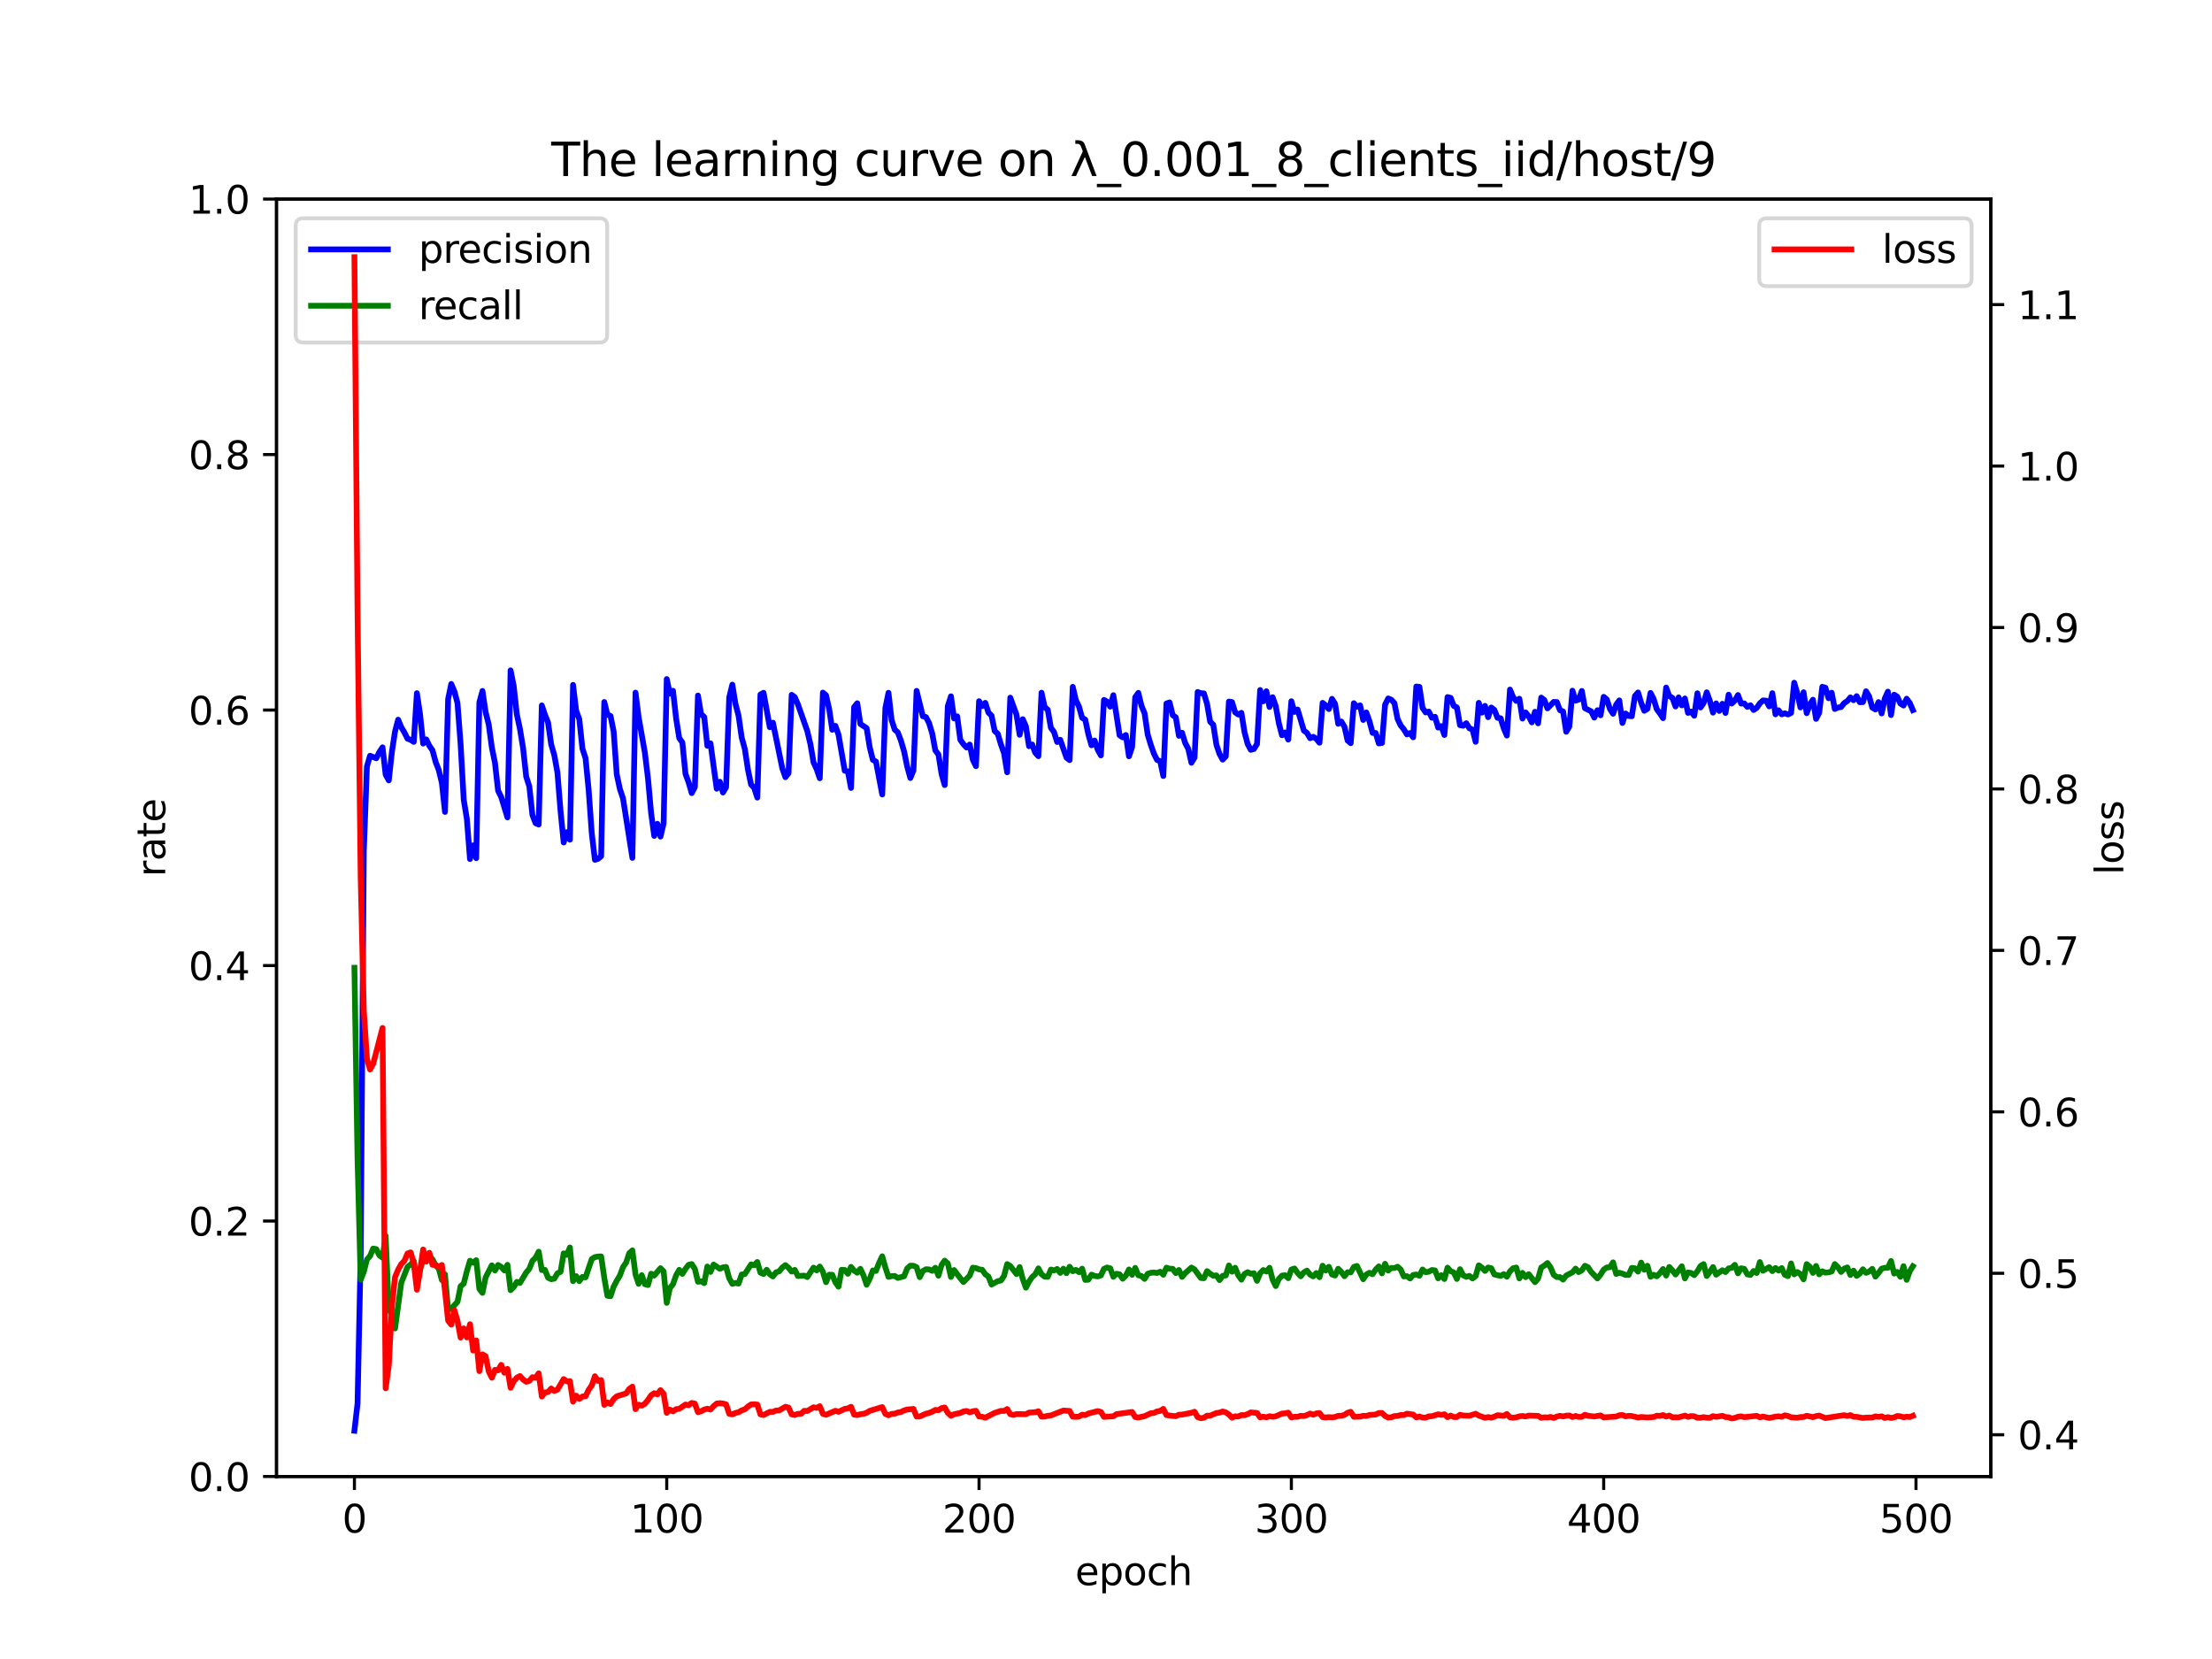 <?xml version="1.0" encoding="utf-8" standalone="no"?>
<!DOCTYPE svg PUBLIC "-//W3C//DTD SVG 1.1//EN"
  "http://www.w3.org/Graphics/SVG/1.1/DTD/svg11.dtd">
<svg xmlns:xlink="http://www.w3.org/1999/xlink" width="576pt" height="432pt" viewBox="0 0 576 432" xmlns="http://www.w3.org/2000/svg" version="1.1">
 <defs>
  <style type="text/css">*{stroke-linejoin: round; stroke-linecap: butt}</style>
 </defs>
 <g id="figure_1">
  <g id="patch_1">
   <path d="M 0 432 
L 576 432 
L 576 0 
L 0 0 
z
" style="fill: #ffffff"/>
  </g>
  <g id="axes_1">
   <g id="patch_2">
    <path d="M 72 384.48 
L 518.4 384.48 
L 518.4 51.84 
L 72 51.84 
z
" style="fill: #ffffff"/>
   </g>
   <g id="matplotlib.axis_1">
    <g id="xtick_1">
     <g id="line2d_1">
      <defs>
       <path id="mb8297a14a4" d="M 0 0 
L 0 3.5 
" style="stroke: #000000; stroke-width: 0.8"/>
      </defs>
      <g>
       <use xlink:href="#mb8297a14a4" x="92.291" y="384.48" style="stroke: #000000; stroke-width: 0.8"/>
      </g>
     </g>
     <g id="text_1">
      <!-- 0 -->
      <g transform="translate(89.11 399.078) scale(0.1 -0.1)">
       <defs>
        <path id="DejaVuSans-30" d="M 2034 4250 
Q 1547 4250 1301 3770 
Q 1056 3291 1056 2328 
Q 1056 1369 1301 889 
Q 1547 409 2034 409 
Q 2525 409 2770 889 
Q 3016 1369 3016 2328 
Q 3016 3291 2770 3770 
Q 2525 4250 2034 4250 
z
M 2034 4750 
Q 2819 4750 3233 4129 
Q 3647 3509 3647 2328 
Q 3647 1150 3233 529 
Q 2819 -91 2034 -91 
Q 1250 -91 836 529 
Q 422 1150 422 2328 
Q 422 3509 836 4129 
Q 1250 4750 2034 4750 
z
" transform="scale(0.016)"/>
       </defs>
       <use xlink:href="#DejaVuSans-30"/>
      </g>
     </g>
    </g>
    <g id="xtick_2">
     <g id="line2d_2">
      <g>
       <use xlink:href="#mb8297a14a4" x="173.617" y="384.48" style="stroke: #000000; stroke-width: 0.8"/>
      </g>
     </g>
     <g id="text_2">
      <!-- 100 -->
      <g transform="translate(164.073 399.078) scale(0.1 -0.1)">
       <defs>
        <path id="DejaVuSans-31" d="M 794 531 
L 1825 531 
L 1825 4091 
L 703 3866 
L 703 4441 
L 1819 4666 
L 2450 4666 
L 2450 531 
L 3481 531 
L 3481 0 
L 794 0 
L 794 531 
z
" transform="scale(0.016)"/>
       </defs>
       <use xlink:href="#DejaVuSans-31"/>
       <use xlink:href="#DejaVuSans-30" x="63.623"/>
       <use xlink:href="#DejaVuSans-30" x="127.246"/>
      </g>
     </g>
    </g>
    <g id="xtick_3">
     <g id="line2d_3">
      <g>
       <use xlink:href="#mb8297a14a4" x="254.943" y="384.48" style="stroke: #000000; stroke-width: 0.8"/>
      </g>
     </g>
     <g id="text_3">
      <!-- 200 -->
      <g transform="translate(245.4 399.078) scale(0.1 -0.1)">
       <defs>
        <path id="DejaVuSans-32" d="M 1228 531 
L 3431 531 
L 3431 0 
L 469 0 
L 469 531 
Q 828 903 1448 1529 
Q 2069 2156 2228 2338 
Q 2531 2678 2651 2914 
Q 2772 3150 2772 3378 
Q 2772 3750 2511 3984 
Q 2250 4219 1831 4219 
Q 1534 4219 1204 4116 
Q 875 4013 500 3803 
L 500 4441 
Q 881 4594 1212 4672 
Q 1544 4750 1819 4750 
Q 2544 4750 2975 4387 
Q 3406 4025 3406 3419 
Q 3406 3131 3298 2873 
Q 3191 2616 2906 2266 
Q 2828 2175 2409 1742 
Q 1991 1309 1228 531 
z
" transform="scale(0.016)"/>
       </defs>
       <use xlink:href="#DejaVuSans-32"/>
       <use xlink:href="#DejaVuSans-30" x="63.623"/>
       <use xlink:href="#DejaVuSans-30" x="127.246"/>
      </g>
     </g>
    </g>
    <g id="xtick_4">
     <g id="line2d_4">
      <g>
       <use xlink:href="#mb8297a14a4" x="336.27" y="384.48" style="stroke: #000000; stroke-width: 0.8"/>
      </g>
     </g>
     <g id="text_4">
      <!-- 300 -->
      <g transform="translate(326.726 399.078) scale(0.1 -0.1)">
       <defs>
        <path id="DejaVuSans-33" d="M 2597 2516 
Q 3050 2419 3304 2112 
Q 3559 1806 3559 1356 
Q 3559 666 3084 287 
Q 2609 -91 1734 -91 
Q 1441 -91 1130 -33 
Q 819 25 488 141 
L 488 750 
Q 750 597 1062 519 
Q 1375 441 1716 441 
Q 2309 441 2620 675 
Q 2931 909 2931 1356 
Q 2931 1769 2642 2001 
Q 2353 2234 1838 2234 
L 1294 2234 
L 1294 2753 
L 1863 2753 
Q 2328 2753 2575 2939 
Q 2822 3125 2822 3475 
Q 2822 3834 2567 4026 
Q 2313 4219 1838 4219 
Q 1578 4219 1281 4162 
Q 984 4106 628 3988 
L 628 4550 
Q 988 4650 1302 4700 
Q 1616 4750 1894 4750 
Q 2613 4750 3031 4423 
Q 3450 4097 3450 3541 
Q 3450 3153 3228 2886 
Q 3006 2619 2597 2516 
z
" transform="scale(0.016)"/>
       </defs>
       <use xlink:href="#DejaVuSans-33"/>
       <use xlink:href="#DejaVuSans-30" x="63.623"/>
       <use xlink:href="#DejaVuSans-30" x="127.246"/>
      </g>
     </g>
    </g>
    <g id="xtick_5">
     <g id="line2d_5">
      <g>
       <use xlink:href="#mb8297a14a4" x="417.596" y="384.48" style="stroke: #000000; stroke-width: 0.8"/>
      </g>
     </g>
     <g id="text_5">
      <!-- 400 -->
      <g transform="translate(408.052 399.078) scale(0.1 -0.1)">
       <defs>
        <path id="DejaVuSans-34" d="M 2419 4116 
L 825 1625 
L 2419 1625 
L 2419 4116 
z
M 2253 4666 
L 3047 4666 
L 3047 1625 
L 3713 1625 
L 3713 1100 
L 3047 1100 
L 3047 0 
L 2419 0 
L 2419 1100 
L 313 1100 
L 313 1709 
L 2253 4666 
z
" transform="scale(0.016)"/>
       </defs>
       <use xlink:href="#DejaVuSans-34"/>
       <use xlink:href="#DejaVuSans-30" x="63.623"/>
       <use xlink:href="#DejaVuSans-30" x="127.246"/>
      </g>
     </g>
    </g>
    <g id="xtick_6">
     <g id="line2d_6">
      <g>
       <use xlink:href="#mb8297a14a4" x="498.922" y="384.48" style="stroke: #000000; stroke-width: 0.8"/>
      </g>
     </g>
     <g id="text_6">
      <!-- 500 -->
      <g transform="translate(489.379 399.078) scale(0.1 -0.1)">
       <defs>
        <path id="DejaVuSans-35" d="M 691 4666 
L 3169 4666 
L 3169 4134 
L 1269 4134 
L 1269 2991 
Q 1406 3038 1543 3061 
Q 1681 3084 1819 3084 
Q 2600 3084 3056 2656 
Q 3513 2228 3513 1497 
Q 3513 744 3044 326 
Q 2575 -91 1722 -91 
Q 1428 -91 1123 -41 
Q 819 9 494 109 
L 494 744 
Q 775 591 1075 516 
Q 1375 441 1709 441 
Q 2250 441 2565 725 
Q 2881 1009 2881 1497 
Q 2881 1984 2565 2268 
Q 2250 2553 1709 2553 
Q 1456 2553 1204 2497 
Q 953 2441 691 2322 
L 691 4666 
z
" transform="scale(0.016)"/>
       </defs>
       <use xlink:href="#DejaVuSans-35"/>
       <use xlink:href="#DejaVuSans-30" x="63.623"/>
       <use xlink:href="#DejaVuSans-30" x="127.246"/>
      </g>
     </g>
    </g>
    <g id="text_7">
     <!-- epoch -->
     <g transform="translate(279.972 412.757) scale(0.1 -0.1)">
      <defs>
       <path id="DejaVuSans-65" d="M 3597 1894 
L 3597 1613 
L 953 1613 
Q 991 1019 1311 708 
Q 1631 397 2203 397 
Q 2534 397 2845 478 
Q 3156 559 3463 722 
L 3463 178 
Q 3153 47 2828 -22 
Q 2503 -91 2169 -91 
Q 1331 -91 842 396 
Q 353 884 353 1716 
Q 353 2575 817 3079 
Q 1281 3584 2069 3584 
Q 2775 3584 3186 3129 
Q 3597 2675 3597 1894 
z
M 3022 2063 
Q 3016 2534 2758 2815 
Q 2500 3097 2075 3097 
Q 1594 3097 1305 2825 
Q 1016 2553 972 2059 
L 3022 2063 
z
" transform="scale(0.016)"/>
       <path id="DejaVuSans-70" d="M 1159 525 
L 1159 -1331 
L 581 -1331 
L 581 3500 
L 1159 3500 
L 1159 2969 
Q 1341 3281 1617 3432 
Q 1894 3584 2278 3584 
Q 2916 3584 3314 3078 
Q 3713 2572 3713 1747 
Q 3713 922 3314 415 
Q 2916 -91 2278 -91 
Q 1894 -91 1617 61 
Q 1341 213 1159 525 
z
M 3116 1747 
Q 3116 2381 2855 2742 
Q 2594 3103 2138 3103 
Q 1681 3103 1420 2742 
Q 1159 2381 1159 1747 
Q 1159 1113 1420 752 
Q 1681 391 2138 391 
Q 2594 391 2855 752 
Q 3116 1113 3116 1747 
z
" transform="scale(0.016)"/>
       <path id="DejaVuSans-6f" d="M 1959 3097 
Q 1497 3097 1228 2736 
Q 959 2375 959 1747 
Q 959 1119 1226 758 
Q 1494 397 1959 397 
Q 2419 397 2687 759 
Q 2956 1122 2956 1747 
Q 2956 2369 2687 2733 
Q 2419 3097 1959 3097 
z
M 1959 3584 
Q 2709 3584 3137 3096 
Q 3566 2609 3566 1747 
Q 3566 888 3137 398 
Q 2709 -91 1959 -91 
Q 1206 -91 779 398 
Q 353 888 353 1747 
Q 353 2609 779 3096 
Q 1206 3584 1959 3584 
z
" transform="scale(0.016)"/>
       <path id="DejaVuSans-63" d="M 3122 3366 
L 3122 2828 
Q 2878 2963 2633 3030 
Q 2388 3097 2138 3097 
Q 1578 3097 1268 2742 
Q 959 2388 959 1747 
Q 959 1106 1268 751 
Q 1578 397 2138 397 
Q 2388 397 2633 464 
Q 2878 531 3122 666 
L 3122 134 
Q 2881 22 2623 -34 
Q 2366 -91 2075 -91 
Q 1284 -91 818 406 
Q 353 903 353 1747 
Q 353 2603 823 3093 
Q 1294 3584 2113 3584 
Q 2378 3584 2631 3529 
Q 2884 3475 3122 3366 
z
" transform="scale(0.016)"/>
       <path id="DejaVuSans-68" d="M 3513 2113 
L 3513 0 
L 2938 0 
L 2938 2094 
Q 2938 2591 2744 2837 
Q 2550 3084 2163 3084 
Q 1697 3084 1428 2787 
Q 1159 2491 1159 1978 
L 1159 0 
L 581 0 
L 581 4863 
L 1159 4863 
L 1159 2956 
Q 1366 3272 1645 3428 
Q 1925 3584 2291 3584 
Q 2894 3584 3203 3211 
Q 3513 2838 3513 2113 
z
" transform="scale(0.016)"/>
      </defs>
      <use xlink:href="#DejaVuSans-65"/>
      <use xlink:href="#DejaVuSans-70" x="61.523"/>
      <use xlink:href="#DejaVuSans-6f" x="125"/>
      <use xlink:href="#DejaVuSans-63" x="186.182"/>
      <use xlink:href="#DejaVuSans-68" x="241.162"/>
     </g>
    </g>
   </g>
   <g id="matplotlib.axis_2">
    <g id="ytick_1">
     <g id="line2d_7">
      <defs>
       <path id="m178c9d2e0a" d="M 0 0 
L -3.5 0 
" style="stroke: #000000; stroke-width: 0.8"/>
      </defs>
      <g>
       <use xlink:href="#m178c9d2e0a" x="72" y="384.48" style="stroke: #000000; stroke-width: 0.8"/>
      </g>
     </g>
     <g id="text_8">
      <!-- 0.0 -->
      <g transform="translate(49.097 388.279) scale(0.1 -0.1)">
       <defs>
        <path id="DejaVuSans-2e" d="M 684 794 
L 1344 794 
L 1344 0 
L 684 0 
L 684 794 
z
" transform="scale(0.016)"/>
       </defs>
       <use xlink:href="#DejaVuSans-30"/>
       <use xlink:href="#DejaVuSans-2e" x="63.623"/>
       <use xlink:href="#DejaVuSans-30" x="95.41"/>
      </g>
     </g>
    </g>
    <g id="ytick_2">
     <g id="line2d_8">
      <g>
       <use xlink:href="#m178c9d2e0a" x="72" y="317.952" style="stroke: #000000; stroke-width: 0.8"/>
      </g>
     </g>
     <g id="text_9">
      <!-- 0.2 -->
      <g transform="translate(49.097 321.751) scale(0.1 -0.1)">
       <use xlink:href="#DejaVuSans-30"/>
       <use xlink:href="#DejaVuSans-2e" x="63.623"/>
       <use xlink:href="#DejaVuSans-32" x="95.41"/>
      </g>
     </g>
    </g>
    <g id="ytick_3">
     <g id="line2d_9">
      <g>
       <use xlink:href="#m178c9d2e0a" x="72" y="251.424" style="stroke: #000000; stroke-width: 0.8"/>
      </g>
     </g>
     <g id="text_10">
      <!-- 0.4 -->
      <g transform="translate(49.097 255.223) scale(0.1 -0.1)">
       <use xlink:href="#DejaVuSans-30"/>
       <use xlink:href="#DejaVuSans-2e" x="63.623"/>
       <use xlink:href="#DejaVuSans-34" x="95.41"/>
      </g>
     </g>
    </g>
    <g id="ytick_4">
     <g id="line2d_10">
      <g>
       <use xlink:href="#m178c9d2e0a" x="72" y="184.896" style="stroke: #000000; stroke-width: 0.8"/>
      </g>
     </g>
     <g id="text_11">
      <!-- 0.6 -->
      <g transform="translate(49.097 188.695) scale(0.1 -0.1)">
       <defs>
        <path id="DejaVuSans-36" d="M 2113 2584 
Q 1688 2584 1439 2293 
Q 1191 2003 1191 1497 
Q 1191 994 1439 701 
Q 1688 409 2113 409 
Q 2538 409 2786 701 
Q 3034 994 3034 1497 
Q 3034 2003 2786 2293 
Q 2538 2584 2113 2584 
z
M 3366 4563 
L 3366 3988 
Q 3128 4100 2886 4159 
Q 2644 4219 2406 4219 
Q 1781 4219 1451 3797 
Q 1122 3375 1075 2522 
Q 1259 2794 1537 2939 
Q 1816 3084 2150 3084 
Q 2853 3084 3261 2657 
Q 3669 2231 3669 1497 
Q 3669 778 3244 343 
Q 2819 -91 2113 -91 
Q 1303 -91 875 529 
Q 447 1150 447 2328 
Q 447 3434 972 4092 
Q 1497 4750 2381 4750 
Q 2619 4750 2861 4703 
Q 3103 4656 3366 4563 
z
" transform="scale(0.016)"/>
       </defs>
       <use xlink:href="#DejaVuSans-30"/>
       <use xlink:href="#DejaVuSans-2e" x="63.623"/>
       <use xlink:href="#DejaVuSans-36" x="95.41"/>
      </g>
     </g>
    </g>
    <g id="ytick_5">
     <g id="line2d_11">
      <g>
       <use xlink:href="#m178c9d2e0a" x="72" y="118.368" style="stroke: #000000; stroke-width: 0.8"/>
      </g>
     </g>
     <g id="text_12">
      <!-- 0.8 -->
      <g transform="translate(49.097 122.167) scale(0.1 -0.1)">
       <defs>
        <path id="DejaVuSans-38" d="M 2034 2216 
Q 1584 2216 1326 1975 
Q 1069 1734 1069 1313 
Q 1069 891 1326 650 
Q 1584 409 2034 409 
Q 2484 409 2743 651 
Q 3003 894 3003 1313 
Q 3003 1734 2745 1975 
Q 2488 2216 2034 2216 
z
M 1403 2484 
Q 997 2584 770 2862 
Q 544 3141 544 3541 
Q 544 4100 942 4425 
Q 1341 4750 2034 4750 
Q 2731 4750 3128 4425 
Q 3525 4100 3525 3541 
Q 3525 3141 3298 2862 
Q 3072 2584 2669 2484 
Q 3125 2378 3379 2068 
Q 3634 1759 3634 1313 
Q 3634 634 3220 271 
Q 2806 -91 2034 -91 
Q 1263 -91 848 271 
Q 434 634 434 1313 
Q 434 1759 690 2068 
Q 947 2378 1403 2484 
z
M 1172 3481 
Q 1172 3119 1398 2916 
Q 1625 2713 2034 2713 
Q 2441 2713 2670 2916 
Q 2900 3119 2900 3481 
Q 2900 3844 2670 4047 
Q 2441 4250 2034 4250 
Q 1625 4250 1398 4047 
Q 1172 3844 1172 3481 
z
" transform="scale(0.016)"/>
       </defs>
       <use xlink:href="#DejaVuSans-30"/>
       <use xlink:href="#DejaVuSans-2e" x="63.623"/>
       <use xlink:href="#DejaVuSans-38" x="95.41"/>
      </g>
     </g>
    </g>
    <g id="ytick_6">
     <g id="line2d_12">
      <g>
       <use xlink:href="#m178c9d2e0a" x="72" y="51.84" style="stroke: #000000; stroke-width: 0.8"/>
      </g>
     </g>
     <g id="text_13">
      <!-- 1.0 -->
      <g transform="translate(49.097 55.639) scale(0.1 -0.1)">
       <use xlink:href="#DejaVuSans-31"/>
       <use xlink:href="#DejaVuSans-2e" x="63.623"/>
       <use xlink:href="#DejaVuSans-30" x="95.41"/>
      </g>
     </g>
    </g>
    <g id="text_14">
     <!-- rate -->
     <g transform="translate(43.017 228.316) rotate(-90) scale(0.1 -0.1)">
      <defs>
       <path id="DejaVuSans-72" d="M 2631 2963 
Q 2534 3019 2420 3045 
Q 2306 3072 2169 3072 
Q 1681 3072 1420 2755 
Q 1159 2438 1159 1844 
L 1159 0 
L 581 0 
L 581 3500 
L 1159 3500 
L 1159 2956 
Q 1341 3275 1631 3429 
Q 1922 3584 2338 3584 
Q 2397 3584 2469 3576 
Q 2541 3569 2628 3553 
L 2631 2963 
z
" transform="scale(0.016)"/>
       <path id="DejaVuSans-61" d="M 2194 1759 
Q 1497 1759 1228 1600 
Q 959 1441 959 1056 
Q 959 750 1161 570 
Q 1363 391 1709 391 
Q 2188 391 2477 730 
Q 2766 1069 2766 1631 
L 2766 1759 
L 2194 1759 
z
M 3341 1997 
L 3341 0 
L 2766 0 
L 2766 531 
Q 2569 213 2275 61 
Q 1981 -91 1556 -91 
Q 1019 -91 701 211 
Q 384 513 384 1019 
Q 384 1609 779 1909 
Q 1175 2209 1959 2209 
L 2766 2209 
L 2766 2266 
Q 2766 2663 2505 2880 
Q 2244 3097 1772 3097 
Q 1472 3097 1187 3025 
Q 903 2953 641 2809 
L 641 3341 
Q 956 3463 1253 3523 
Q 1550 3584 1831 3584 
Q 2591 3584 2966 3190 
Q 3341 2797 3341 1997 
z
" transform="scale(0.016)"/>
       <path id="DejaVuSans-74" d="M 1172 4494 
L 1172 3500 
L 2356 3500 
L 2356 3053 
L 1172 3053 
L 1172 1153 
Q 1172 725 1289 603 
Q 1406 481 1766 481 
L 2356 481 
L 2356 0 
L 1766 0 
Q 1100 0 847 248 
Q 594 497 594 1153 
L 594 3053 
L 172 3053 
L 172 3500 
L 594 3500 
L 594 4494 
L 1172 4494 
z
" transform="scale(0.016)"/>
      </defs>
      <use xlink:href="#DejaVuSans-72"/>
      <use xlink:href="#DejaVuSans-61" x="41.113"/>
      <use xlink:href="#DejaVuSans-74" x="102.393"/>
      <use xlink:href="#DejaVuSans-65" x="141.602"/>
     </g>
    </g>
   </g>
   <g id="line2d_13">
    <path d="M 92.291 372.561 
L 93.104 365.479 
L 93.917 326.75 
L 94.731 221.668 
L 95.544 199.59 
L 96.357 196.794 
L 97.984 197.46 
L 98.797 195.8 
L 99.61 194.601 
L 100.424 201.712 
L 101.237 203.216 
L 102.05 195.79 
L 102.863 190.475 
L 103.677 187.403 
L 104.49 189.363 
L 105.303 190.738 
L 106.116 192.346 
L 106.93 192.66 
L 107.743 193.183 
L 108.556 180.498 
L 109.369 185.905 
L 110.183 193.62 
L 110.996 192.538 
L 111.809 194.213 
L 112.622 195.38 
L 113.436 198.407 
L 114.249 200.504 
L 115.062 203.871 
L 115.876 211.425 
L 116.689 182.058 
L 117.502 178.098 
L 118.315 179.998 
L 119.129 183.079 
L 119.942 193.786 
L 120.755 208.263 
L 121.568 213.224 
L 122.382 223.693 
L 123.195 220.127 
L 124.008 223.469 
L 124.821 182.899 
L 125.635 179.917 
L 126.448 185.401 
L 127.261 188.65 
L 128.074 194.613 
L 128.888 198.649 
L 129.701 205.884 
L 130.514 207.543 
L 132.141 212.85 
L 132.954 174.558 
L 133.767 178.609 
L 134.581 185.998 
L 135.394 189.829 
L 136.207 194.778 
L 137.02 202.229 
L 137.834 204.779 
L 138.647 212.237 
L 139.46 214.342 
L 140.273 214.704 
L 141.087 183.683 
L 141.9 186.114 
L 142.713 188.154 
L 143.526 193.825 
L 144.34 196.645 
L 145.153 201.151 
L 145.966 211.213 
L 146.78 219.377 
L 147.593 216.701 
L 148.406 218.654 
L 149.219 178.339 
L 150.033 185.046 
L 150.846 187.272 
L 151.659 194.917 
L 152.472 197.432 
L 153.286 205.706 
L 154.099 217.036 
L 154.912 223.891 
L 155.725 223.635 
L 156.539 222.962 
L 157.352 182.801 
L 158.165 186.083 
L 158.978 186.433 
L 159.792 190.462 
L 160.605 201.688 
L 161.418 205.471 
L 162.232 207.899 
L 164.671 223.391 
L 165.485 180.359 
L 166.298 186.749 
L 167.924 196.012 
L 168.738 202.745 
L 169.551 211.755 
L 170.364 217.672 
L 171.177 214.515 
L 171.991 217.85 
L 172.804 214.39 
L 173.617 176.825 
L 174.43 180.625 
L 175.244 179.875 
L 176.057 187.054 
L 176.87 192.188 
L 177.684 193.338 
L 178.497 201.499 
L 179.31 203.72 
L 180.123 206.523 
L 180.937 204.986 
L 181.75 181.111 
L 182.563 185.964 
L 183.376 186.692 
L 184.19 194.203 
L 185.003 193.55 
L 186.629 205.389 
L 187.443 203.571 
L 188.256 206.371 
L 189.069 205.003 
L 189.882 181.616 
L 190.696 178.276 
L 191.509 183.244 
L 192.322 186.389 
L 193.136 192.066 
L 193.949 195.027 
L 194.762 200.389 
L 195.575 204.289 
L 196.389 205.165 
L 197.202 207.695 
L 198.015 180.842 
L 198.828 180.402 
L 200.455 189.368 
L 201.268 188.176 
L 203.708 200.072 
L 204.521 202.38 
L 205.334 201.335 
L 206.148 180.925 
L 206.961 181.537 
L 207.774 183.405 
L 210.214 190.352 
L 211.027 193.77 
L 211.841 198.513 
L 212.654 200.29 
L 213.467 202.656 
L 214.28 180.349 
L 215.094 181.045 
L 215.907 184.581 
L 216.72 190.039 
L 217.533 189.012 
L 218.347 191.31 
L 219.973 200.706 
L 220.786 200.866 
L 221.6 205.181 
L 222.413 184.129 
L 223.226 183.12 
L 224.039 188.513 
L 225.666 189.603 
L 226.479 194.611 
L 227.293 197.87 
L 228.106 198.325 
L 229.732 206.879 
L 230.546 184.382 
L 231.359 180.401 
L 232.172 187.473 
L 232.985 189.988 
L 233.799 190.725 
L 234.612 192.896 
L 235.425 195.69 
L 236.238 199.631 
L 237.052 202.601 
L 237.865 200.601 
L 238.678 179.897 
L 240.305 186.504 
L 241.118 186.727 
L 241.931 188.293 
L 242.745 191.005 
L 243.558 195.398 
L 244.371 196.468 
L 245.184 201.55 
L 245.998 204.423 
L 246.811 183.849 
L 247.624 181.312 
L 248.437 187.084 
L 249.251 186.53 
L 250.064 192.658 
L 250.877 193.791 
L 251.69 194.655 
L 252.504 193.877 
L 253.317 197.819 
L 254.13 199.507 
L 254.943 182.596 
L 255.757 183.861 
L 256.57 183.016 
L 257.383 185.555 
L 258.197 186.342 
L 259.01 190.34 
L 259.823 191.081 
L 260.636 193.83 
L 261.45 196.147 
L 262.263 201.106 
L 263.076 181.669 
L 264.703 186.136 
L 265.516 191.34 
L 266.329 187.274 
L 267.142 189.139 
L 267.956 194.307 
L 268.769 193.86 
L 269.582 196.021 
L 270.395 196.904 
L 271.209 180.374 
L 272.022 184.108 
L 272.835 184.825 
L 273.649 189.517 
L 274.462 190.612 
L 275.275 193.215 
L 276.088 192.632 
L 277.715 197.302 
L 278.528 197.93 
L 279.341 178.847 
L 280.155 182.301 
L 280.968 184.004 
L 281.781 186.926 
L 282.594 187.374 
L 283.408 191.229 
L 284.221 194.074 
L 285.034 192.836 
L 285.847 195.215 
L 286.661 196.709 
L 287.474 182.256 
L 288.287 182.705 
L 289.101 184.006 
L 289.914 181.028 
L 291.54 191.471 
L 292.354 192.015 
L 293.167 191.392 
L 293.98 196.945 
L 294.793 194.544 
L 295.607 181.568 
L 296.42 180.417 
L 297.233 183.772 
L 298.046 185.749 
L 298.86 191.279 
L 299.673 193.973 
L 300.486 196.271 
L 301.299 197.89 
L 302.113 198.214 
L 302.926 202.075 
L 303.739 183.192 
L 304.553 182.907 
L 305.366 186.213 
L 306.179 186.802 
L 306.992 191.614 
L 307.806 190.807 
L 308.619 193.471 
L 309.432 195.018 
L 310.245 198.624 
L 311.059 197.271 
L 311.872 180.192 
L 312.685 180.512 
L 313.498 180.552 
L 314.312 183.276 
L 315.125 187.941 
L 315.938 188.72 
L 316.751 193.928 
L 317.565 196.343 
L 318.378 197.804 
L 319.191 196.961 
L 320.005 182.687 
L 320.818 182.821 
L 321.631 185.5 
L 322.444 186.068 
L 323.258 185.612 
L 324.071 190.676 
L 324.884 193.717 
L 325.697 195.254 
L 326.511 195.041 
L 327.324 193.735 
L 328.137 179.678 
L 328.95 182.623 
L 329.764 180 
L 330.577 184.103 
L 331.39 181.551 
L 332.203 183.854 
L 333.017 188.355 
L 333.83 191.462 
L 334.643 190.737 
L 335.457 192.584 
L 336.27 182.598 
L 337.083 185.39 
L 337.896 184.76 
L 339.523 190.24 
L 340.336 190.854 
L 341.149 192.227 
L 341.963 191.862 
L 342.776 192.393 
L 343.589 193.41 
L 344.402 183.018 
L 345.216 183.675 
L 346.029 184.64 
L 346.842 181.979 
L 347.655 183.287 
L 348.469 188.471 
L 349.282 187.894 
L 350.095 189.228 
L 350.909 192.825 
L 351.722 193.518 
L 352.535 183.111 
L 353.348 184.031 
L 354.162 183.67 
L 354.975 187.482 
L 355.788 185.517 
L 356.601 187.793 
L 357.415 190.845 
L 358.228 190.863 
L 359.041 193.586 
L 359.854 193.469 
L 360.668 183.502 
L 361.481 181.876 
L 362.294 182.203 
L 363.107 183.104 
L 363.921 187.204 
L 364.734 188.913 
L 365.547 189.888 
L 366.361 191.244 
L 367.174 190.882 
L 367.987 191.997 
L 368.8 178.763 
L 369.614 178.861 
L 370.427 184.336 
L 371.24 185.512 
L 372.053 185.293 
L 372.867 186.906 
L 373.68 186.644 
L 374.493 189.466 
L 375.306 189.077 
L 376.12 191.394 
L 376.933 181.517 
L 377.746 181.723 
L 378.559 183.818 
L 379.373 184.218 
L 380.186 188.834 
L 380.999 188.981 
L 381.812 188.321 
L 382.626 189.646 
L 383.439 189.981 
L 384.252 193.164 
L 385.066 183.019 
L 385.879 185.576 
L 386.692 183.807 
L 387.505 186.757 
L 388.319 184.235 
L 389.132 184.857 
L 389.945 186.911 
L 390.758 187.04 
L 391.572 189.654 
L 392.385 191.55 
L 393.198 179.559 
L 394.011 181.53 
L 394.825 182.515 
L 395.638 181.945 
L 396.451 187.113 
L 397.264 185.515 
L 398.078 186.541 
L 398.891 188.108 
L 399.704 185.342 
L 400.518 188.358 
L 401.331 181.652 
L 402.144 182.292 
L 402.957 184.461 
L 404.584 182.779 
L 405.397 182.81 
L 406.21 184.922 
L 407.024 185.268 
L 407.837 190.553 
L 408.65 189.208 
L 409.463 179.85 
L 410.277 182.448 
L 411.09 182.175 
L 411.903 179.919 
L 412.716 184.418 
L 414.343 185.236 
L 415.156 186.865 
L 415.97 184.938 
L 416.783 186.257 
L 417.596 181.459 
L 418.409 182.126 
L 419.223 184.608 
L 420.036 185.858 
L 420.849 183.509 
L 421.662 182.379 
L 422.476 188.262 
L 423.289 185.788 
L 424.102 186.437 
L 424.915 186.508 
L 425.729 181.245 
L 426.542 180.311 
L 427.355 182.999 
L 428.168 185.093 
L 428.982 184.579 
L 429.795 180.435 
L 430.608 182.008 
L 431.422 184.685 
L 432.235 185.754 
L 433.048 187.009 
L 433.861 179.031 
L 434.675 181.272 
L 435.488 181.71 
L 436.301 183.966 
L 437.114 181.596 
L 437.928 183.681 
L 438.741 181.882 
L 439.554 185.636 
L 440.367 185.301 
L 441.181 186.373 
L 441.994 180.523 
L 442.807 184.229 
L 443.62 183.052 
L 444.434 180.274 
L 445.247 182.513 
L 446.06 185.571 
L 446.874 183.157 
L 447.687 185.129 
L 448.5 183.261 
L 449.313 185.658 
L 450.127 180.896 
L 450.94 183.201 
L 451.753 182.423 
L 452.566 180.986 
L 453.38 183.215 
L 454.193 183.157 
L 455.006 184.078 
L 455.819 183.65 
L 456.633 184.879 
L 457.446 184.325 
L 458.259 183.147 
L 459.072 182.393 
L 459.886 182.444 
L 460.699 183.942 
L 461.512 180.495 
L 462.326 186.014 
L 463.139 184.95 
L 463.952 186.022 
L 464.765 185.735 
L 465.579 186.045 
L 466.392 185.658 
L 467.205 177.775 
L 468.018 180.542 
L 468.832 184.225 
L 469.645 180.255 
L 470.458 185.712 
L 471.271 183.465 
L 472.085 182.201 
L 472.898 187.193 
L 473.711 185.633 
L 474.524 178.835 
L 475.338 179.078 
L 476.151 181.822 
L 476.964 180.379 
L 477.778 184.626 
L 478.591 184.238 
L 479.404 184.121 
L 480.217 183.098 
L 481.031 182.544 
L 481.844 181.603 
L 482.657 182.335 
L 483.47 181.277 
L 484.284 182.86 
L 485.097 182.826 
L 485.91 180.003 
L 486.723 181.337 
L 487.537 184.248 
L 488.35 184.747 
L 489.163 182.824 
L 489.976 185.78 
L 490.79 181.905 
L 491.603 180.095 
L 492.416 186.196 
L 493.23 180.895 
L 494.043 181.413 
L 494.856 183.2 
L 495.669 183.717 
L 496.483 181.937 
L 497.296 183.042 
L 498.109 184.917 
L 498.109 184.917 
" clip-path="url(#pea96e32657)" style="fill: none; stroke: #0000ff; stroke-width: 1.5; stroke-linecap: square"/>
   </g>
   <g id="line2d_14">
    <path d="M 92.291 252.004 
L 93.104 301.92 
L 93.917 333.257 
L 94.731 331.184 
L 95.544 327.978 
L 96.357 327.065 
L 97.17 325.116 
L 97.984 325.274 
L 98.797 326.908 
L 99.61 327.496 
L 100.424 321.828 
L 101.237 340.896 
L 102.05 342.268 
L 102.863 345.939 
L 104.49 334.041 
L 106.116 329.895 
L 106.93 329.258 
L 107.743 328.381 
L 108.556 333.991 
L 109.369 330.656 
L 110.183 327.972 
L 110.996 328.153 
L 111.809 327.131 
L 112.622 327.913 
L 113.436 329.514 
L 114.249 330.318 
L 115.062 333.31 
L 115.876 331.832 
L 116.689 341.086 
L 117.502 340.782 
L 119.129 338.991 
L 119.942 334.926 
L 120.755 334.245 
L 121.568 331.03 
L 122.382 328.28 
L 123.195 328.817 
L 124.008 328.151 
L 124.821 335.624 
L 125.635 336.661 
L 126.448 332.644 
L 128.074 329.479 
L 128.888 330.836 
L 129.701 329.399 
L 130.514 329.899 
L 131.328 330.807 
L 132.141 329.356 
L 132.954 335.955 
L 133.767 335.165 
L 134.581 333.8 
L 135.394 334.073 
L 137.02 331.365 
L 137.834 330.386 
L 138.647 328.314 
L 139.46 327.515 
L 140.273 325.93 
L 141.087 330.73 
L 141.9 330.668 
L 142.713 332.726 
L 143.526 333.101 
L 144.34 332.959 
L 145.153 331.58 
L 145.966 331.177 
L 146.78 326.369 
L 147.593 326.765 
L 148.406 324.831 
L 149.219 333.605 
L 150.033 332.299 
L 150.846 333.597 
L 151.659 332.506 
L 152.472 332.627 
L 154.099 327.853 
L 154.912 327.347 
L 155.725 327.194 
L 156.539 327.166 
L 157.352 332.721 
L 158.165 337.409 
L 158.978 337.53 
L 159.792 335.069 
L 160.605 333.486 
L 161.418 332.161 
L 162.232 329.945 
L 163.045 328.776 
L 163.858 326.319 
L 164.671 325.595 
L 165.485 331.869 
L 166.298 334.307 
L 167.111 332.05 
L 167.924 334.401 
L 168.738 334.618 
L 169.551 331.666 
L 170.364 332.153 
L 171.991 330.226 
L 172.804 331.058 
L 173.617 339.266 
L 174.43 335.42 
L 175.244 334.41 
L 176.057 332.09 
L 176.87 330.661 
L 177.684 331.717 
L 178.497 330.403 
L 179.31 329.358 
L 180.123 329.161 
L 180.937 330.412 
L 181.75 333.771 
L 182.563 333.635 
L 183.376 334.126 
L 184.19 329.795 
L 185.003 331.206 
L 185.816 329.284 
L 187.443 330.389 
L 188.256 330.015 
L 189.069 329.914 
L 189.882 332.847 
L 190.696 334.312 
L 191.509 334.076 
L 192.322 334.242 
L 193.136 331.869 
L 193.949 331.774 
L 195.575 329.245 
L 196.389 329.465 
L 197.202 328.612 
L 198.015 331.404 
L 198.828 331.752 
L 199.642 330.637 
L 200.455 331.821 
L 201.268 332.387 
L 202.081 331.313 
L 202.895 331.059 
L 203.708 330.054 
L 204.521 329.43 
L 205.334 330.125 
L 206.148 331.116 
L 206.961 330.675 
L 207.774 332.281 
L 209.401 332.164 
L 210.214 332.544 
L 211.841 330.084 
L 212.654 330.813 
L 213.467 329.802 
L 214.28 331.163 
L 215.094 333.882 
L 215.907 331.933 
L 216.72 331.947 
L 217.533 333.907 
L 218.347 335.053 
L 219.16 330.646 
L 219.973 330.696 
L 220.786 331.69 
L 221.6 329.896 
L 222.413 330.869 
L 223.226 331.412 
L 224.039 330.392 
L 224.853 332.107 
L 225.666 334.537 
L 226.479 332.991 
L 227.293 330.812 
L 228.106 330.947 
L 228.919 328.821 
L 229.732 327.136 
L 230.546 330.036 
L 231.359 332.498 
L 232.172 332.298 
L 232.985 332.254 
L 233.799 332.774 
L 235.425 332.341 
L 236.238 330.288 
L 237.052 329.573 
L 237.865 329.594 
L 238.678 329.988 
L 239.491 332.578 
L 240.305 330.991 
L 241.118 330.507 
L 241.931 330.553 
L 242.745 330.926 
L 243.558 330.12 
L 244.371 332.194 
L 245.184 329.368 
L 245.998 328.263 
L 246.811 328.999 
L 247.624 332.527 
L 248.437 330.715 
L 250.064 332.846 
L 250.877 333.844 
L 252.504 332.166 
L 253.317 330.096 
L 254.13 330.201 
L 254.943 330.545 
L 255.757 330.641 
L 256.57 331.831 
L 257.383 332.398 
L 258.197 334.487 
L 259.823 333.612 
L 260.636 333.441 
L 261.45 332.24 
L 262.263 329.159 
L 263.076 329.668 
L 264.703 331.771 
L 265.516 329.94 
L 266.329 333.071 
L 267.142 335.319 
L 267.956 333.723 
L 268.769 332.552 
L 269.582 331.827 
L 270.395 330.283 
L 271.209 331.808 
L 272.022 332.445 
L 272.835 332.5 
L 273.649 330.585 
L 274.462 330.829 
L 275.275 330.438 
L 276.088 331.461 
L 276.902 330.357 
L 277.715 331.544 
L 278.528 329.862 
L 279.341 331.023 
L 280.155 330.673 
L 280.968 331.266 
L 281.781 330.353 
L 282.594 333.293 
L 283.408 333.224 
L 284.221 331.91 
L 285.034 332.251 
L 285.847 332.38 
L 286.661 332.127 
L 287.474 330.406 
L 288.287 330.053 
L 289.101 330.265 
L 289.914 332.483 
L 290.727 331.687 
L 291.54 331.826 
L 292.354 332.982 
L 293.167 332.173 
L 293.98 330.565 
L 294.793 331.964 
L 295.607 330.154 
L 296.42 332.073 
L 297.233 332.272 
L 298.046 333.02 
L 298.86 331.69 
L 299.673 331.429 
L 300.486 331.362 
L 301.299 331.474 
L 302.113 331.155 
L 302.926 331.936 
L 303.739 330.092 
L 304.553 330.373 
L 305.366 330.388 
L 306.179 331.523 
L 306.992 330.703 
L 307.806 332.502 
L 308.619 331.531 
L 310.245 330.064 
L 311.059 330.551 
L 312.685 332.779 
L 313.498 332.852 
L 314.312 330.997 
L 315.125 331.678 
L 315.938 332.198 
L 316.751 332.108 
L 317.565 333.336 
L 318.378 332.214 
L 319.191 332.131 
L 320.005 329.517 
L 320.818 331.156 
L 321.631 330.12 
L 322.444 332.086 
L 323.258 333.222 
L 324.071 331.748 
L 324.884 331.27 
L 325.697 331.679 
L 326.511 331.544 
L 327.324 333.528 
L 328.137 331.539 
L 328.95 330.715 
L 329.764 331.112 
L 330.577 330.128 
L 331.39 333.226 
L 332.203 334.889 
L 333.017 333.019 
L 333.83 332.166 
L 334.643 332.075 
L 335.457 332.838 
L 336.27 330.586 
L 337.083 330.309 
L 337.896 331.471 
L 338.71 332.345 
L 339.523 331.314 
L 340.336 330.859 
L 341.149 331.912 
L 341.963 332.366 
L 342.776 331.485 
L 343.589 332.578 
L 344.402 329.582 
L 345.216 330.84 
L 346.029 329.865 
L 346.842 331.872 
L 347.655 332.142 
L 348.469 330.375 
L 349.282 331.216 
L 350.095 332.326 
L 350.909 331.292 
L 351.722 331.329 
L 352.535 329.907 
L 353.348 329.644 
L 354.975 333.104 
L 355.788 331.878 
L 356.601 331.425 
L 357.415 331.805 
L 358.228 330.592 
L 359.041 329.759 
L 359.854 331.589 
L 360.668 329.083 
L 361.481 330.854 
L 362.294 330.166 
L 363.107 330.193 
L 363.921 329.842 
L 364.734 330.563 
L 365.547 332.38 
L 366.361 332.306 
L 367.174 332.922 
L 367.987 332.004 
L 368.8 331.868 
L 369.614 332.205 
L 370.427 330.568 
L 371.24 331.271 
L 372.053 331.152 
L 372.867 330.708 
L 373.68 330.812 
L 374.493 332.879 
L 375.306 332.067 
L 376.12 333.057 
L 376.933 330.097 
L 377.746 331.004 
L 378.559 331.351 
L 379.373 333.044 
L 380.186 330.496 
L 380.999 332.074 
L 381.812 332.486 
L 382.626 332.239 
L 383.439 332.908 
L 384.252 332.299 
L 385.066 329.484 
L 385.879 330.068 
L 386.692 330.946 
L 387.505 330.057 
L 388.319 330.243 
L 389.132 331.866 
L 390.758 332.245 
L 391.572 331.784 
L 392.385 332.458 
L 393.198 331.062 
L 394.011 330.253 
L 394.825 330.055 
L 395.638 332.899 
L 396.451 331.446 
L 397.264 332.564 
L 398.078 331.795 
L 399.704 333.876 
L 400.518 332.942 
L 401.331 330.064 
L 402.144 329.554 
L 402.957 328.886 
L 403.771 330.049 
L 404.584 331.973 
L 405.397 332.55 
L 406.21 332.555 
L 407.024 333.205 
L 407.837 332.141 
L 409.463 331.304 
L 410.277 330.34 
L 411.09 331.251 
L 411.903 330.787 
L 412.716 329.599 
L 413.53 329.998 
L 414.343 331.23 
L 415.97 332.898 
L 416.783 331.902 
L 417.596 330.605 
L 418.409 330.049 
L 419.223 329.986 
L 420.036 328.704 
L 420.849 331.731 
L 421.662 331.424 
L 422.476 331.648 
L 423.289 331.996 
L 424.102 331.991 
L 424.915 330.157 
L 425.729 330.258 
L 426.542 331.128 
L 427.355 328.774 
L 428.168 330.64 
L 428.982 329.599 
L 429.795 332.475 
L 430.608 331.95 
L 431.422 332.351 
L 432.235 331.532 
L 433.048 330.443 
L 433.861 332.153 
L 434.675 329.914 
L 435.488 330.791 
L 436.301 331.879 
L 437.928 329.734 
L 438.741 332.908 
L 439.554 331.34 
L 440.367 331.482 
L 441.181 332.047 
L 441.994 331.044 
L 442.807 329.674 
L 443.62 329.168 
L 444.434 332.271 
L 445.247 331.201 
L 446.06 329.934 
L 446.874 331.927 
L 448.5 330.758 
L 449.313 331.247 
L 450.127 330.293 
L 450.94 330.141 
L 451.753 329.356 
L 452.566 331.58 
L 453.38 330.257 
L 454.193 330.397 
L 455.006 331.841 
L 455.819 331.996 
L 456.633 330.965 
L 457.446 331.489 
L 458.259 328.64 
L 459.072 330.9 
L 460.699 329.951 
L 461.512 331.001 
L 462.326 330.183 
L 463.139 330.841 
L 463.952 330.206 
L 464.765 331.949 
L 465.579 332.302 
L 466.392 328.992 
L 467.205 331.838 
L 468.018 331.237 
L 468.832 331.774 
L 469.645 333.14 
L 470.458 329.163 
L 471.271 329.848 
L 472.085 331.466 
L 472.898 329.642 
L 473.711 331.837 
L 474.524 331.04 
L 475.338 331.401 
L 476.151 331.309 
L 476.964 331.091 
L 477.778 329.162 
L 478.591 329.962 
L 479.404 331.21 
L 480.217 330.357 
L 481.031 330.025 
L 481.844 332.004 
L 482.657 330.87 
L 483.47 332.234 
L 484.284 331.652 
L 485.097 330.508 
L 485.91 331.448 
L 486.723 331.11 
L 487.537 330.398 
L 488.35 332.436 
L 489.163 331.49 
L 489.976 330.355 
L 490.79 330.138 
L 491.603 330.127 
L 492.416 328.352 
L 493.23 331.639 
L 494.043 331.207 
L 494.856 332.484 
L 495.669 329.704 
L 496.483 333.271 
L 497.296 331.036 
L 498.109 329.733 
L 498.109 329.733 
" clip-path="url(#pea96e32657)" style="fill: none; stroke: #008000; stroke-width: 1.5; stroke-linecap: square"/>
   </g>
   <g id="patch_3">
    <path d="M 72 384.48 
L 72 51.84 
" style="fill: none; stroke: #000000; stroke-width: 0.8; stroke-linejoin: miter; stroke-linecap: square"/>
   </g>
   <g id="patch_4">
    <path d="M 518.4 384.48 
L 518.4 51.84 
" style="fill: none; stroke: #000000; stroke-width: 0.8; stroke-linejoin: miter; stroke-linecap: square"/>
   </g>
   <g id="patch_5">
    <path d="M 72 384.48 
L 518.4 384.48 
" style="fill: none; stroke: #000000; stroke-width: 0.8; stroke-linejoin: miter; stroke-linecap: square"/>
   </g>
   <g id="patch_6">
    <path d="M 72 51.84 
L 518.4 51.84 
" style="fill: none; stroke: #000000; stroke-width: 0.8; stroke-linejoin: miter; stroke-linecap: square"/>
   </g>
   <g id="legend_1">
    <g id="patch_7">
     <path d="M 79 89.196 
L 156.108 89.196 
Q 158.108 89.196 158.108 87.196 
L 158.108 58.84 
Q 158.108 56.84 156.108 56.84 
L 79 56.84 
Q 77 56.84 77 58.84 
L 77 87.196 
Q 77 89.196 79 89.196 
z
" style="fill: #ffffff; opacity: 0.8; stroke: #cccccc; stroke-linejoin: miter"/>
    </g>
    <g id="line2d_15">
     <path d="M 81 64.938 
L 91 64.938 
L 101 64.938 
" style="fill: none; stroke: #0000ff; stroke-width: 1.5; stroke-linecap: square"/>
    </g>
    <g id="text_15">
     <!-- precision -->
     <g transform="translate(109 68.438) scale(0.1 -0.1)">
      <defs>
       <path id="DejaVuSans-69" d="M 603 3500 
L 1178 3500 
L 1178 0 
L 603 0 
L 603 3500 
z
M 603 4863 
L 1178 4863 
L 1178 4134 
L 603 4134 
L 603 4863 
z
" transform="scale(0.016)"/>
       <path id="DejaVuSans-73" d="M 2834 3397 
L 2834 2853 
Q 2591 2978 2328 3040 
Q 2066 3103 1784 3103 
Q 1356 3103 1142 2972 
Q 928 2841 928 2578 
Q 928 2378 1081 2264 
Q 1234 2150 1697 2047 
L 1894 2003 
Q 2506 1872 2764 1633 
Q 3022 1394 3022 966 
Q 3022 478 2636 193 
Q 2250 -91 1575 -91 
Q 1294 -91 989 -36 
Q 684 19 347 128 
L 347 722 
Q 666 556 975 473 
Q 1284 391 1588 391 
Q 1994 391 2212 530 
Q 2431 669 2431 922 
Q 2431 1156 2273 1281 
Q 2116 1406 1581 1522 
L 1381 1569 
Q 847 1681 609 1914 
Q 372 2147 372 2553 
Q 372 3047 722 3315 
Q 1072 3584 1716 3584 
Q 2034 3584 2315 3537 
Q 2597 3491 2834 3397 
z
" transform="scale(0.016)"/>
       <path id="DejaVuSans-6e" d="M 3513 2113 
L 3513 0 
L 2938 0 
L 2938 2094 
Q 2938 2591 2744 2837 
Q 2550 3084 2163 3084 
Q 1697 3084 1428 2787 
Q 1159 2491 1159 1978 
L 1159 0 
L 581 0 
L 581 3500 
L 1159 3500 
L 1159 2956 
Q 1366 3272 1645 3428 
Q 1925 3584 2291 3584 
Q 2894 3584 3203 3211 
Q 3513 2838 3513 2113 
z
" transform="scale(0.016)"/>
      </defs>
      <use xlink:href="#DejaVuSans-70"/>
      <use xlink:href="#DejaVuSans-72" x="63.477"/>
      <use xlink:href="#DejaVuSans-65" x="102.34"/>
      <use xlink:href="#DejaVuSans-63" x="163.863"/>
      <use xlink:href="#DejaVuSans-69" x="218.844"/>
      <use xlink:href="#DejaVuSans-73" x="246.627"/>
      <use xlink:href="#DejaVuSans-69" x="298.727"/>
      <use xlink:href="#DejaVuSans-6f" x="326.51"/>
      <use xlink:href="#DejaVuSans-6e" x="387.691"/>
     </g>
    </g>
    <g id="line2d_16">
     <path d="M 81 79.617 
L 91 79.617 
L 101 79.617 
" style="fill: none; stroke: #008000; stroke-width: 1.5; stroke-linecap: square"/>
    </g>
    <g id="text_16">
     <!-- recall -->
     <g transform="translate(109 83.117) scale(0.1 -0.1)">
      <defs>
       <path id="DejaVuSans-6c" d="M 603 4863 
L 1178 4863 
L 1178 0 
L 603 0 
L 603 4863 
z
" transform="scale(0.016)"/>
      </defs>
      <use xlink:href="#DejaVuSans-72"/>
      <use xlink:href="#DejaVuSans-65" x="38.863"/>
      <use xlink:href="#DejaVuSans-63" x="100.387"/>
      <use xlink:href="#DejaVuSans-61" x="155.367"/>
      <use xlink:href="#DejaVuSans-6c" x="216.646"/>
      <use xlink:href="#DejaVuSans-6c" x="244.43"/>
     </g>
    </g>
   </g>
  </g>
  <g id="axes_2">
   <g id="matplotlib.axis_3">
    <g id="ytick_7">
     <g id="line2d_17">
      <defs>
       <path id="mea1d8924ce" d="M 0 0 
L 3.5 0 
" style="stroke: #000000; stroke-width: 0.8"/>
      </defs>
      <g>
       <use xlink:href="#mea1d8924ce" x="518.4" y="373.609" style="stroke: #000000; stroke-width: 0.8"/>
      </g>
     </g>
     <g id="text_17">
      <!-- 0.4 -->
      <g transform="translate(525.4 377.408) scale(0.1 -0.1)">
       <use xlink:href="#DejaVuSans-30"/>
       <use xlink:href="#DejaVuSans-2e" x="63.623"/>
       <use xlink:href="#DejaVuSans-34" x="95.41"/>
      </g>
     </g>
    </g>
    <g id="ytick_8">
     <g id="line2d_18">
      <g>
       <use xlink:href="#mea1d8924ce" x="518.4" y="331.567" style="stroke: #000000; stroke-width: 0.8"/>
      </g>
     </g>
     <g id="text_18">
      <!-- 0.5 -->
      <g transform="translate(525.4 335.366) scale(0.1 -0.1)">
       <use xlink:href="#DejaVuSans-30"/>
       <use xlink:href="#DejaVuSans-2e" x="63.623"/>
       <use xlink:href="#DejaVuSans-35" x="95.41"/>
      </g>
     </g>
    </g>
    <g id="ytick_9">
     <g id="line2d_19">
      <g>
       <use xlink:href="#mea1d8924ce" x="518.4" y="289.525" style="stroke: #000000; stroke-width: 0.8"/>
      </g>
     </g>
     <g id="text_19">
      <!-- 0.6 -->
      <g transform="translate(525.4 293.324) scale(0.1 -0.1)">
       <use xlink:href="#DejaVuSans-30"/>
       <use xlink:href="#DejaVuSans-2e" x="63.623"/>
       <use xlink:href="#DejaVuSans-36" x="95.41"/>
      </g>
     </g>
    </g>
    <g id="ytick_10">
     <g id="line2d_20">
      <g>
       <use xlink:href="#mea1d8924ce" x="518.4" y="247.483" style="stroke: #000000; stroke-width: 0.8"/>
      </g>
     </g>
     <g id="text_20">
      <!-- 0.7 -->
      <g transform="translate(525.4 251.282) scale(0.1 -0.1)">
       <defs>
        <path id="DejaVuSans-37" d="M 525 4666 
L 3525 4666 
L 3525 4397 
L 1831 0 
L 1172 0 
L 2766 4134 
L 525 4134 
L 525 4666 
z
" transform="scale(0.016)"/>
       </defs>
       <use xlink:href="#DejaVuSans-30"/>
       <use xlink:href="#DejaVuSans-2e" x="63.623"/>
       <use xlink:href="#DejaVuSans-37" x="95.41"/>
      </g>
     </g>
    </g>
    <g id="ytick_11">
     <g id="line2d_21">
      <g>
       <use xlink:href="#mea1d8924ce" x="518.4" y="205.44" style="stroke: #000000; stroke-width: 0.8"/>
      </g>
     </g>
     <g id="text_21">
      <!-- 0.8 -->
      <g transform="translate(525.4 209.24) scale(0.1 -0.1)">
       <use xlink:href="#DejaVuSans-30"/>
       <use xlink:href="#DejaVuSans-2e" x="63.623"/>
       <use xlink:href="#DejaVuSans-38" x="95.41"/>
      </g>
     </g>
    </g>
    <g id="ytick_12">
     <g id="line2d_22">
      <g>
       <use xlink:href="#mea1d8924ce" x="518.4" y="163.398" style="stroke: #000000; stroke-width: 0.8"/>
      </g>
     </g>
     <g id="text_22">
      <!-- 0.9 -->
      <g transform="translate(525.4 167.198) scale(0.1 -0.1)">
       <defs>
        <path id="DejaVuSans-39" d="M 703 97 
L 703 672 
Q 941 559 1184 500 
Q 1428 441 1663 441 
Q 2288 441 2617 861 
Q 2947 1281 2994 2138 
Q 2813 1869 2534 1725 
Q 2256 1581 1919 1581 
Q 1219 1581 811 2004 
Q 403 2428 403 3163 
Q 403 3881 828 4315 
Q 1253 4750 1959 4750 
Q 2769 4750 3195 4129 
Q 3622 3509 3622 2328 
Q 3622 1225 3098 567 
Q 2575 -91 1691 -91 
Q 1453 -91 1209 -44 
Q 966 3 703 97 
z
M 1959 2075 
Q 2384 2075 2632 2365 
Q 2881 2656 2881 3163 
Q 2881 3666 2632 3958 
Q 2384 4250 1959 4250 
Q 1534 4250 1286 3958 
Q 1038 3666 1038 3163 
Q 1038 2656 1286 2365 
Q 1534 2075 1959 2075 
z
" transform="scale(0.016)"/>
       </defs>
       <use xlink:href="#DejaVuSans-30"/>
       <use xlink:href="#DejaVuSans-2e" x="63.623"/>
       <use xlink:href="#DejaVuSans-39" x="95.41"/>
      </g>
     </g>
    </g>
    <g id="ytick_13">
     <g id="line2d_23">
      <g>
       <use xlink:href="#mea1d8924ce" x="518.4" y="121.356" style="stroke: #000000; stroke-width: 0.8"/>
      </g>
     </g>
     <g id="text_23">
      <!-- 1.0 -->
      <g transform="translate(525.4 125.155) scale(0.1 -0.1)">
       <use xlink:href="#DejaVuSans-31"/>
       <use xlink:href="#DejaVuSans-2e" x="63.623"/>
       <use xlink:href="#DejaVuSans-30" x="95.41"/>
      </g>
     </g>
    </g>
    <g id="ytick_14">
     <g id="line2d_24">
      <g>
       <use xlink:href="#mea1d8924ce" x="518.4" y="79.314" style="stroke: #000000; stroke-width: 0.8"/>
      </g>
     </g>
     <g id="text_24">
      <!-- 1.1 -->
      <g transform="translate(525.4 83.113) scale(0.1 -0.1)">
       <use xlink:href="#DejaVuSans-31"/>
       <use xlink:href="#DejaVuSans-2e" x="63.623"/>
       <use xlink:href="#DejaVuSans-31" x="95.41"/>
      </g>
     </g>
    </g>
    <g id="text_25">
     <!-- loss -->
     <g transform="translate(552.902 227.818) rotate(-90) scale(0.1 -0.1)">
      <use xlink:href="#DejaVuSans-6c"/>
      <use xlink:href="#DejaVuSans-6f" x="27.783"/>
      <use xlink:href="#DejaVuSans-73" x="88.965"/>
      <use xlink:href="#DejaVuSans-73" x="141.064"/>
     </g>
    </g>
   </g>
   <g id="line2d_25">
    <path d="M 92.291 66.96 
L 93.104 159.549 
L 93.917 228.234 
L 94.731 263.218 
L 95.544 275.645 
L 96.357 278.501 
L 97.17 277.039 
L 99.61 267.671 
L 100.424 361.518 
L 101.237 355.522 
L 102.05 340.09 
L 102.863 332.548 
L 103.677 330.612 
L 104.49 329.158 
L 105.303 328.319 
L 106.116 326.402 
L 106.93 326.12 
L 107.743 328.916 
L 108.556 335.841 
L 109.369 330.956 
L 110.183 325.367 
L 110.996 328.512 
L 111.809 326.214 
L 112.622 329.361 
L 113.436 329.362 
L 114.249 329.859 
L 115.062 329.395 
L 115.876 336.164 
L 116.689 343.873 
L 117.502 344.934 
L 118.315 341.162 
L 119.129 343.964 
L 119.942 348.311 
L 120.755 345.91 
L 121.568 348.262 
L 122.382 344.817 
L 123.195 351.68 
L 124.008 349.033 
L 124.821 357.033 
L 125.635 352.668 
L 126.448 353.147 
L 127.261 357.087 
L 128.074 358.757 
L 128.888 356.699 
L 129.701 356.829 
L 130.514 355.404 
L 131.328 357.457 
L 132.141 356.46 
L 132.954 361.377 
L 133.767 359.711 
L 134.581 358.746 
L 135.394 358.32 
L 136.207 359.219 
L 137.02 359.818 
L 137.834 359.574 
L 138.647 358.612 
L 139.46 358.779 
L 140.273 357.608 
L 141.087 363.654 
L 141.9 362.599 
L 142.713 362.485 
L 143.526 361.563 
L 144.34 362.201 
L 145.153 361.869 
L 146.78 359.112 
L 147.593 359.711 
L 148.406 359.648 
L 149.219 364.978 
L 150.033 363.422 
L 150.846 364.287 
L 151.659 363.649 
L 152.472 363.583 
L 153.286 361.914 
L 154.099 360.769 
L 154.912 358.365 
L 155.725 359.575 
L 156.539 359.371 
L 157.352 365.815 
L 158.165 365.196 
L 158.978 365.599 
L 159.792 364.321 
L 160.605 363.589 
L 163.045 362.844 
L 163.858 361.668 
L 164.671 361.084 
L 165.485 366.936 
L 166.298 365.771 
L 167.111 366.028 
L 167.924 365.531 
L 168.738 364.543 
L 169.551 363.331 
L 170.364 362.773 
L 171.177 363.104 
L 171.991 361.986 
L 172.804 362.933 
L 173.617 367.913 
L 174.43 367.061 
L 175.244 367.525 
L 176.057 366.946 
L 176.87 366.852 
L 178.497 365.737 
L 179.31 365.921 
L 180.123 365.323 
L 180.937 365.5 
L 181.75 367.728 
L 182.563 367.506 
L 183.376 367.049 
L 184.19 366.82 
L 185.003 367.041 
L 185.816 366.168 
L 186.629 365.484 
L 187.443 365.389 
L 188.256 365.471 
L 189.069 365.693 
L 189.882 368.141 
L 190.696 368.3 
L 191.509 367.939 
L 192.322 367.739 
L 193.136 367.251 
L 193.949 366.997 
L 194.762 366.259 
L 195.575 365.719 
L 196.389 365.676 
L 197.202 365.75 
L 198.015 368.31 
L 198.828 368.468 
L 200.455 367.636 
L 201.268 367.651 
L 202.081 367.297 
L 202.895 367.262 
L 204.521 366.318 
L 205.334 366.538 
L 206.148 368.299 
L 206.961 368.463 
L 207.774 368.159 
L 208.588 368.143 
L 209.401 367.375 
L 210.214 367.424 
L 211.841 366.447 
L 212.654 366.615 
L 213.467 366.168 
L 214.28 368.15 
L 215.094 368.409 
L 217.533 367.36 
L 218.347 367.64 
L 219.973 366.865 
L 220.786 366.74 
L 221.6 366.315 
L 222.413 368.371 
L 223.226 368.475 
L 224.039 368.257 
L 224.853 368.155 
L 225.666 367.875 
L 226.479 367.377 
L 229.732 366.396 
L 230.546 368.17 
L 231.359 368.536 
L 232.172 368.176 
L 232.985 368.127 
L 233.799 367.81 
L 234.612 367.681 
L 235.425 367.278 
L 236.238 367.032 
L 237.865 366.888 
L 238.678 368.865 
L 239.491 368.848 
L 241.118 368.121 
L 241.931 367.937 
L 242.745 367.6 
L 243.558 367.141 
L 244.371 367.212 
L 245.184 366.675 
L 245.998 366.508 
L 246.811 367.92 
L 247.624 368.659 
L 248.437 368.269 
L 250.064 367.931 
L 250.877 367.543 
L 251.69 367.411 
L 252.504 367.764 
L 253.317 367.5 
L 254.13 367.365 
L 254.943 368.847 
L 255.757 368.929 
L 256.57 369.168 
L 259.01 367.913 
L 260.636 367.39 
L 261.45 367.415 
L 262.263 366.918 
L 263.076 368.253 
L 263.889 368.446 
L 264.703 368.227 
L 267.142 368.261 
L 267.956 367.841 
L 269.582 367.737 
L 270.395 367.492 
L 271.209 368.885 
L 272.022 368.878 
L 272.835 368.67 
L 273.649 368.585 
L 275.275 367.933 
L 276.902 367.304 
L 278.528 367.408 
L 279.341 368.903 
L 280.155 368.945 
L 280.968 368.87 
L 281.781 368.382 
L 282.594 368.495 
L 283.408 368.077 
L 285.847 367.446 
L 286.661 367.664 
L 287.474 368.95 
L 289.914 368.794 
L 290.727 368.239 
L 294.793 367.675 
L 295.607 368.991 
L 296.42 369.114 
L 298.046 368.766 
L 299.673 367.998 
L 300.486 367.939 
L 301.299 367.523 
L 302.113 367.403 
L 302.926 366.866 
L 303.739 368.483 
L 305.366 368.705 
L 306.179 368.77 
L 306.992 368.39 
L 307.806 368.364 
L 310.245 367.884 
L 311.059 367.618 
L 311.872 369.02 
L 312.685 369.302 
L 313.498 369.184 
L 314.312 368.629 
L 315.125 368.639 
L 316.751 367.941 
L 317.565 367.846 
L 318.378 367.548 
L 319.191 367.775 
L 320.005 368.336 
L 320.818 369.158 
L 321.631 368.8 
L 322.444 368.853 
L 323.258 368.482 
L 324.071 368.517 
L 324.884 368.238 
L 325.697 367.792 
L 327.324 367.929 
L 328.137 369.076 
L 328.95 368.891 
L 329.764 369.062 
L 330.577 368.781 
L 331.39 368.927 
L 332.203 368.797 
L 333.83 368.092 
L 334.643 368.028 
L 335.457 367.852 
L 336.27 369.096 
L 337.083 368.925 
L 337.896 368.931 
L 338.71 368.671 
L 339.523 368.728 
L 340.336 368.481 
L 341.149 368.082 
L 341.963 368.392 
L 342.776 368.051 
L 343.589 367.956 
L 344.402 369.016 
L 345.216 369.115 
L 346.029 369.015 
L 346.842 369.078 
L 347.655 368.977 
L 348.469 368.678 
L 349.282 368.668 
L 350.095 368.435 
L 350.909 367.88 
L 351.722 367.64 
L 352.535 368.929 
L 354.162 368.885 
L 354.975 368.663 
L 355.788 368.715 
L 356.601 368.46 
L 358.228 368.343 
L 359.041 367.947 
L 359.854 367.922 
L 360.668 368.716 
L 361.481 369.143 
L 362.294 369.045 
L 363.107 368.741 
L 363.921 368.711 
L 364.734 368.461 
L 365.547 368.487 
L 366.361 368.117 
L 367.987 368.347 
L 368.8 369.082 
L 369.614 368.844 
L 370.427 369.13 
L 371.24 369.158 
L 372.053 368.807 
L 372.867 368.777 
L 374.493 368.273 
L 375.306 368.436 
L 376.12 368.273 
L 376.933 369.029 
L 377.746 368.613 
L 378.559 368.997 
L 379.373 368.988 
L 380.186 368.399 
L 380.999 368.598 
L 382.626 368.658 
L 384.252 368.133 
L 385.066 368.609 
L 386.692 369.197 
L 387.505 368.999 
L 388.319 369.157 
L 389.132 368.9 
L 389.945 368.516 
L 391.572 368.675 
L 392.385 368.196 
L 393.198 369.069 
L 394.011 369.177 
L 394.825 369.066 
L 395.638 368.81 
L 396.451 368.719 
L 397.264 368.857 
L 398.078 368.617 
L 400.518 368.687 
L 401.331 369.205 
L 402.144 369.065 
L 402.957 369.114 
L 403.771 368.964 
L 404.584 369.236 
L 405.397 368.871 
L 406.21 368.671 
L 407.024 368.831 
L 407.837 368.642 
L 408.65 368.586 
L 409.463 368.992 
L 410.277 368.713 
L 411.09 368.975 
L 411.903 368.924 
L 412.716 368.397 
L 413.53 368.673 
L 415.156 368.851 
L 416.783 368.572 
L 417.596 369.087 
L 420.849 368.865 
L 421.662 368.529 
L 422.476 368.464 
L 423.289 368.813 
L 424.102 368.685 
L 424.915 368.733 
L 426.542 369.123 
L 427.355 368.984 
L 428.982 369.096 
L 430.608 368.991 
L 431.422 368.649 
L 432.235 368.691 
L 433.048 368.48 
L 433.861 368.862 
L 434.675 368.598 
L 435.488 369.062 
L 437.114 369.076 
L 438.741 368.624 
L 439.554 368.948 
L 440.367 368.743 
L 441.181 368.795 
L 441.994 369.184 
L 442.807 369.176 
L 443.62 369.016 
L 444.434 369.172 
L 445.247 369.194 
L 446.06 368.756 
L 446.874 368.952 
L 448.5 368.679 
L 449.313 368.993 
L 450.127 369.057 
L 450.94 369.36 
L 451.753 369.218 
L 452.566 368.915 
L 453.38 368.804 
L 454.193 369.026 
L 457.446 368.679 
L 458.259 369.062 
L 459.072 368.864 
L 460.699 369.237 
L 462.326 368.892 
L 463.139 368.804 
L 463.952 368.93 
L 464.765 368.548 
L 465.579 368.72 
L 466.392 369.066 
L 468.018 369.174 
L 468.832 368.995 
L 469.645 368.982 
L 470.458 368.666 
L 472.085 369.022 
L 472.898 368.749 
L 473.711 368.612 
L 475.338 369.266 
L 478.591 368.759 
L 480.217 368.51 
L 481.031 368.711 
L 481.844 368.498 
L 482.657 368.931 
L 483.47 368.938 
L 485.097 369.241 
L 485.91 369.141 
L 487.537 369.119 
L 488.35 368.825 
L 489.163 368.95 
L 489.976 368.804 
L 490.79 369.238 
L 491.603 369.018 
L 492.416 369.238 
L 493.23 369.087 
L 494.043 368.725 
L 494.856 368.805 
L 495.669 369.055 
L 496.483 368.907 
L 497.296 368.995 
L 498.109 368.66 
L 498.109 368.66 
" clip-path="url(#pea96e32657)" style="fill: none; stroke: #ff0000; stroke-width: 1.5; stroke-linecap: square"/>
   </g>
   <g id="patch_8">
    <path d="M 72 384.48 
L 72 51.84 
" style="fill: none; stroke: #000000; stroke-width: 0.8; stroke-linejoin: miter; stroke-linecap: square"/>
   </g>
   <g id="patch_9">
    <path d="M 518.4 384.48 
L 518.4 51.84 
" style="fill: none; stroke: #000000; stroke-width: 0.8; stroke-linejoin: miter; stroke-linecap: square"/>
   </g>
   <g id="patch_10">
    <path d="M 72 384.48 
L 518.4 384.48 
" style="fill: none; stroke: #000000; stroke-width: 0.8; stroke-linejoin: miter; stroke-linecap: square"/>
   </g>
   <g id="patch_11">
    <path d="M 72 51.84 
L 518.4 51.84 
" style="fill: none; stroke: #000000; stroke-width: 0.8; stroke-linejoin: miter; stroke-linecap: square"/>
   </g>
   <g id="text_26">
    <!-- The learning curve on λ_0.001_8_clients_iid/host/9 -->
    <g transform="translate(143.545 45.84) scale(0.12 -0.12)">
     <defs>
      <path id="DejaVuSans-54" d="M -19 4666 
L 3928 4666 
L 3928 4134 
L 2272 4134 
L 2272 0 
L 1638 0 
L 1638 4134 
L -19 4134 
L -19 4666 
z
" transform="scale(0.016)"/>
      <path id="DejaVuSans-20" transform="scale(0.016)"/>
      <path id="DejaVuSans-67" d="M 2906 1791 
Q 2906 2416 2648 2759 
Q 2391 3103 1925 3103 
Q 1463 3103 1205 2759 
Q 947 2416 947 1791 
Q 947 1169 1205 825 
Q 1463 481 1925 481 
Q 2391 481 2648 825 
Q 2906 1169 2906 1791 
z
M 3481 434 
Q 3481 -459 3084 -895 
Q 2688 -1331 1869 -1331 
Q 1566 -1331 1297 -1286 
Q 1028 -1241 775 -1147 
L 775 -588 
Q 1028 -725 1275 -790 
Q 1522 -856 1778 -856 
Q 2344 -856 2625 -561 
Q 2906 -266 2906 331 
L 2906 616 
Q 2728 306 2450 153 
Q 2172 0 1784 0 
Q 1141 0 747 490 
Q 353 981 353 1791 
Q 353 2603 747 3093 
Q 1141 3584 1784 3584 
Q 2172 3584 2450 3431 
Q 2728 3278 2906 2969 
L 2906 3500 
L 3481 3500 
L 3481 434 
z
" transform="scale(0.016)"/>
      <path id="DejaVuSans-75" d="M 544 1381 
L 544 3500 
L 1119 3500 
L 1119 1403 
Q 1119 906 1312 657 
Q 1506 409 1894 409 
Q 2359 409 2629 706 
Q 2900 1003 2900 1516 
L 2900 3500 
L 3475 3500 
L 3475 0 
L 2900 0 
L 2900 538 
Q 2691 219 2414 64 
Q 2138 -91 1772 -91 
Q 1169 -91 856 284 
Q 544 659 544 1381 
z
M 1991 3584 
L 1991 3584 
z
" transform="scale(0.016)"/>
      <path id="DejaVuSans-76" d="M 191 3500 
L 800 3500 
L 1894 563 
L 2988 3500 
L 3597 3500 
L 2284 0 
L 1503 0 
L 191 3500 
z
" transform="scale(0.016)"/>
      <path id="DejaVuSans-3bb" d="M 1981 4316 
L 3597 0 
L 2988 0 
L 2006 2588 
L 800 0 
L 191 0 
L 1725 3356 
L 1494 3975 
Q 1347 4369 1013 4369 
L 713 4369 
L 713 4863 
L 1078 4856 
Q 1784 4847 1981 4316 
z
" transform="scale(0.016)"/>
      <path id="DejaVuSans-5f" d="M 3263 -1063 
L 3263 -1509 
L -63 -1509 
L -63 -1063 
L 3263 -1063 
z
" transform="scale(0.016)"/>
      <path id="DejaVuSans-64" d="M 2906 2969 
L 2906 4863 
L 3481 4863 
L 3481 0 
L 2906 0 
L 2906 525 
Q 2725 213 2448 61 
Q 2172 -91 1784 -91 
Q 1150 -91 751 415 
Q 353 922 353 1747 
Q 353 2572 751 3078 
Q 1150 3584 1784 3584 
Q 2172 3584 2448 3432 
Q 2725 3281 2906 2969 
z
M 947 1747 
Q 947 1113 1208 752 
Q 1469 391 1925 391 
Q 2381 391 2643 752 
Q 2906 1113 2906 1747 
Q 2906 2381 2643 2742 
Q 2381 3103 1925 3103 
Q 1469 3103 1208 2742 
Q 947 2381 947 1747 
z
" transform="scale(0.016)"/>
      <path id="DejaVuSans-2f" d="M 1625 4666 
L 2156 4666 
L 531 -594 
L 0 -594 
L 1625 4666 
z
" transform="scale(0.016)"/>
     </defs>
     <use xlink:href="#DejaVuSans-54"/>
     <use xlink:href="#DejaVuSans-68" x="61.084"/>
     <use xlink:href="#DejaVuSans-65" x="124.463"/>
     <use xlink:href="#DejaVuSans-20" x="185.986"/>
     <use xlink:href="#DejaVuSans-6c" x="217.773"/>
     <use xlink:href="#DejaVuSans-65" x="245.557"/>
     <use xlink:href="#DejaVuSans-61" x="307.08"/>
     <use xlink:href="#DejaVuSans-72" x="368.359"/>
     <use xlink:href="#DejaVuSans-6e" x="407.723"/>
     <use xlink:href="#DejaVuSans-69" x="471.102"/>
     <use xlink:href="#DejaVuSans-6e" x="498.885"/>
     <use xlink:href="#DejaVuSans-67" x="562.264"/>
     <use xlink:href="#DejaVuSans-20" x="625.74"/>
     <use xlink:href="#DejaVuSans-63" x="657.527"/>
     <use xlink:href="#DejaVuSans-75" x="712.508"/>
     <use xlink:href="#DejaVuSans-72" x="775.887"/>
     <use xlink:href="#DejaVuSans-76" x="817"/>
     <use xlink:href="#DejaVuSans-65" x="876.18"/>
     <use xlink:href="#DejaVuSans-20" x="937.703"/>
     <use xlink:href="#DejaVuSans-6f" x="969.49"/>
     <use xlink:href="#DejaVuSans-6e" x="1030.672"/>
     <use xlink:href="#DejaVuSans-20" x="1094.051"/>
     <use xlink:href="#DejaVuSans-3bb" x="1125.838"/>
     <use xlink:href="#DejaVuSans-5f" x="1185.018"/>
     <use xlink:href="#DejaVuSans-30" x="1235.018"/>
     <use xlink:href="#DejaVuSans-2e" x="1298.641"/>
     <use xlink:href="#DejaVuSans-30" x="1330.428"/>
     <use xlink:href="#DejaVuSans-30" x="1394.051"/>
     <use xlink:href="#DejaVuSans-31" x="1457.674"/>
     <use xlink:href="#DejaVuSans-5f" x="1521.297"/>
     <use xlink:href="#DejaVuSans-38" x="1571.297"/>
     <use xlink:href="#DejaVuSans-5f" x="1634.92"/>
     <use xlink:href="#DejaVuSans-63" x="1684.92"/>
     <use xlink:href="#DejaVuSans-6c" x="1739.9"/>
     <use xlink:href="#DejaVuSans-69" x="1767.684"/>
     <use xlink:href="#DejaVuSans-65" x="1795.467"/>
     <use xlink:href="#DejaVuSans-6e" x="1856.99"/>
     <use xlink:href="#DejaVuSans-74" x="1920.369"/>
     <use xlink:href="#DejaVuSans-73" x="1959.578"/>
     <use xlink:href="#DejaVuSans-5f" x="2011.678"/>
     <use xlink:href="#DejaVuSans-69" x="2061.678"/>
     <use xlink:href="#DejaVuSans-69" x="2089.461"/>
     <use xlink:href="#DejaVuSans-64" x="2117.244"/>
     <use xlink:href="#DejaVuSans-2f" x="2180.721"/>
     <use xlink:href="#DejaVuSans-68" x="2214.412"/>
     <use xlink:href="#DejaVuSans-6f" x="2277.791"/>
     <use xlink:href="#DejaVuSans-73" x="2338.973"/>
     <use xlink:href="#DejaVuSans-74" x="2391.072"/>
     <use xlink:href="#DejaVuSans-2f" x="2430.281"/>
     <use xlink:href="#DejaVuSans-39" x="2463.973"/>
    </g>
   </g>
   <g id="legend_2">
    <g id="patch_12">
     <path d="M 460.084 74.518 
L 511.4 74.518 
Q 513.4 74.518 513.4 72.518 
L 513.4 58.84 
Q 513.4 56.84 511.4 56.84 
L 460.084 56.84 
Q 458.084 56.84 458.084 58.84 
L 458.084 72.518 
Q 458.084 74.518 460.084 74.518 
z
" style="fill: #ffffff; opacity: 0.8; stroke: #cccccc; stroke-linejoin: miter"/>
    </g>
    <g id="line2d_26">
     <path d="M 462.084 64.938 
L 472.084 64.938 
L 482.084 64.938 
" style="fill: none; stroke: #ff0000; stroke-width: 1.5; stroke-linecap: square"/>
    </g>
    <g id="text_27">
     <!-- loss -->
     <g transform="translate(490.084 68.438) scale(0.1 -0.1)">
      <use xlink:href="#DejaVuSans-6c"/>
      <use xlink:href="#DejaVuSans-6f" x="27.783"/>
      <use xlink:href="#DejaVuSans-73" x="88.965"/>
      <use xlink:href="#DejaVuSans-73" x="141.064"/>
     </g>
    </g>
   </g>
  </g>
 </g>
 <defs>
  <clipPath id="pea96e32657">
   <rect x="72" y="51.84" width="446.4" height="332.64"/>
  </clipPath>
 </defs>
</svg>
